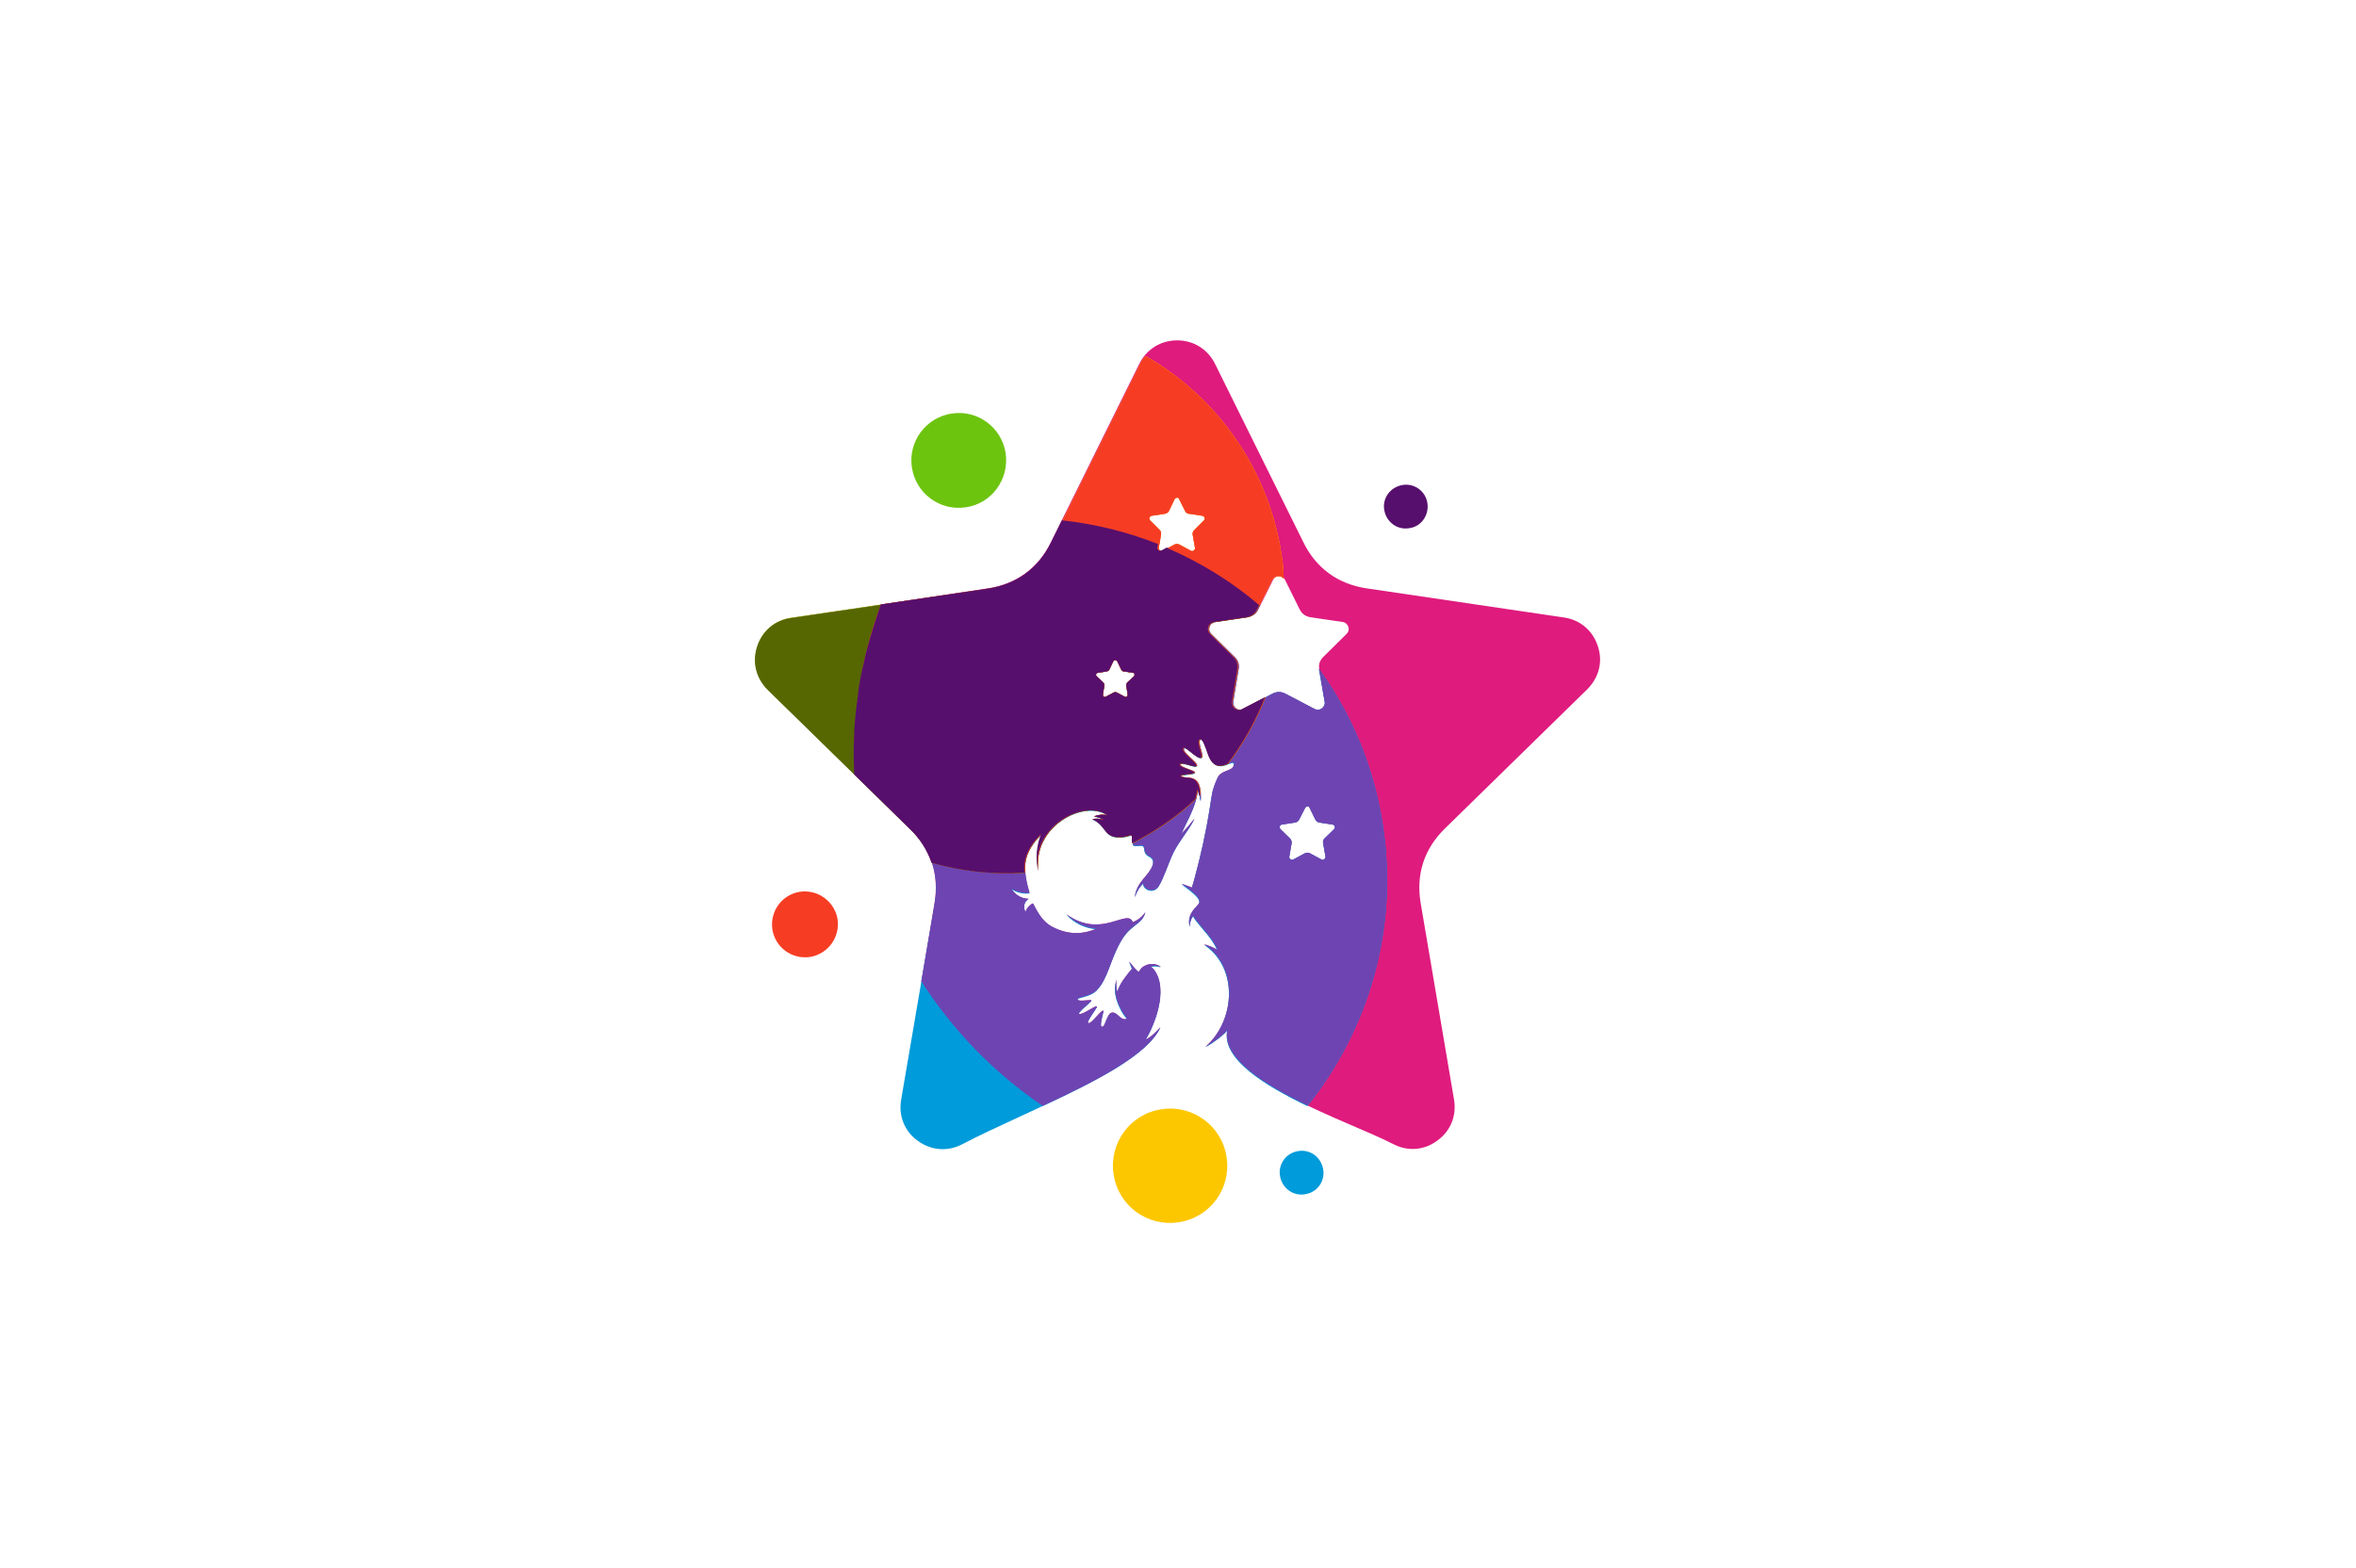 <?xml version="1.0" encoding="utf-8"?>
<!-- Generator: Adobe Illustrator 24.2.3, SVG Export Plug-In . SVG Version: 6.00 Build 0)  -->
<svg version="1.1" id="Layer_1" xmlns="http://www.w3.org/2000/svg" xmlns:xlink="http://www.w3.org/1999/xlink" x="0px" y="0px"
	 viewBox="0 0 834 555" style="enable-background:new 0 0 834 555;" xml:space="preserve">
<style type="text/css">
	.st0{fill-rule:evenodd;clip-rule:evenodd;fill:#FDC700;}
	.st1{fill-rule:evenodd;clip-rule:evenodd;fill:#6DC40F;}
	.st2{fill-rule:evenodd;clip-rule:evenodd;fill:#F63D24;}
	.st3{fill-rule:evenodd;clip-rule:evenodd;fill:#DF1B7D;}
	.st4{fill-rule:evenodd;clip-rule:evenodd;fill:#009BDA;}
	.st5{fill-rule:evenodd;clip-rule:evenodd;fill:#6E44B2;}
	.st6{fill-rule:evenodd;clip-rule:evenodd;fill:#566702;}
	.st7{fill-rule:evenodd;clip-rule:evenodd;fill:#570F6D;}
</style>
<desc>Created with Sketch.</desc>
<path class="st0" d="M434.2,409.7c-1.6-11.1-12-18.7-23-17c-11.1,1.6-18.7,12-17,23c1.6,11.1,11.9,18.7,23,17
	C428.3,431.1,435.9,420.8,434.2,409.7L434.2,409.7z"/>
<path class="st1" d="M356,160.5c-1.4-9.2-9.9-15.5-19.1-14.1c-9.2,1.4-15.5,10-14.1,19.1c1.4,9.2,9.9,15.5,19.1,14.1
	C351,178.3,357.3,169.7,356,160.5L356,160.5z"/>
<path class="st2" d="M296.5,325.5c-1-6.3-6.9-10.7-13.3-9.8c-6.4,1-10.7,6.9-9.8,13.3c1,6.4,6.9,10.7,13.3,9.8
	C293,337.8,297.4,331.9,296.5,325.5L296.5,325.5z"/>
<path class="st3" d="M311.8,214c-7,18.8-10.3,39.2-9.2,60.2l19.6,19.2c7.3,7.1,10.3,16.2,8.6,26.3l-4.7,27.8
	c11.2,17.5,25.9,32.5,42.9,44c18.8-8.7,37.2-18.1,41.7-27.8c-1.3,1.3-3.3,3.6-5.2,4.3c2.9-4.8,8.2-17.3,3.1-24.5
	c-0.4-0.6-0.9-1-1.3-1.3c1.1-0.4,2.4-0.3,3.6,0.1c-1.9-1.4-4.4-1.3-6.2-0.1c-1.2,0.8-1.3,1.7-1.7,1.8c-0.5,0-2.8-2.9-3.3-3.6l1,2.5
	c-2,2.5-4.4,5.2-5.2,8.3c-0.5-1.4-0.5-3-0.3-4.5c-1.2,4.3-0.1,7.6,1.8,11.2c1,1.8,2.1,2.7,1.8,2.8c-2.3,0.8-3.3-2.6-5.3-2.2
	c-1.8,0.4-2.3,5.4-3.5,5c-1.1-0.3,0.8-5.6,0.5-5.7c-0.8-0.3-4.3,4.9-5.3,4.4c-1-0.4,3.4-5.7,3-5.9c-0.6-0.4-5.3,3.3-6.3,2.6
	c-0.6-0.5,4.5-4.4,4.4-4.7c-0.2-0.5-5,0.7-4.9-0.5c0.1-0.8,4.6-0.8,6.9-3.3c3.9-4.2,4.5-10.3,8.4-17.2c3.7-6.4,7.4-5.7,8.7-10.3
	c-0.9,1.6-2.9,3-4.5,3.6c-1.7-5.2-11,6.2-23.4-2.8c2.8,3,6.6,4.8,10.6,5.1c-4.1,1.7-9.2,2.6-15.5-0.6c-3.6-1.8-5.4-5.3-7-8.4
	c-1.2,0.6-2.3,1.8-2.6,3.1c-1-1.6-0.6-3.7,1-4.7c-2.5-0.1-4.8-1.4-6-3.6c1.9,1.2,4.1,1.8,6.4,1.5c-1.4-4.5-2.3-9.5-0.8-13.4
	c1-2.7,2.8-5.2,5.1-7.4c-1.6,4.1-2,8.6-1.1,13c-2.4-15.5,16.1-25.7,24.6-19.7c-1.8-0.4-3.6-0.1-4.8,0.4c1.2,0.1,2.7,0.7,3.5,1.3
	c-1.2-0.5-3-0.6-4.1-0.3c4.6,2,4.1,5.8,8.3,6.3c3.7,0.4,5.1-1,5.6-0.5c0.3,0.3,0,1.9,0.4,3.4c1,0.4,2.8-0.1,3.4,0.2
	c1,0.5-0.1,2.6,2.2,3.7c1.6,0.8,1.7,2,1.3,3.2c-1.4,3.9-5.6,5.7-6.3,11.2c0.7-2.1,1.7-3.7,3-4.8c-0.3,2,3.6,3.9,5.4,1
	c1.6-2.6,3.1-7.1,4.6-10.6c2.1-4.9,5.6-8.4,8.1-13.3c-1.5,1.9-3,3.7-4.7,5.4c1.9-4.4,5.4-9.9,5.9-15.8c0.4,1,0.7,2.4,1,4.2
	c0.2-3.8-0.1-7.8-3.7-8.2c-1.5-0.2-3.1-0.2-3.1-0.7c0-0.7,4.7-0.5,4.8-1.2c0.1-0.8-5.4-1.8-5.1-2.9c0.4-1.2,5.4,1.4,5.8,0.5
	c0.5-1.2-5.8-5-4.5-6.3c0.7-0.8,5.2,4.5,6.3,3.3c0.7-0.7-1.9-5.7-0.5-6.4c0.9-0.4,1.9,2.6,2.8,5.2c3,8.8,9.3,0.5,8.9,3.9
	c-0.3,2.4-4.5,1.6-5.8,4.7c-2,4.6-1.8,5.2-2.6,10.1c-1.4,9-3.3,17.4-5.5,25.5c-0.3,1-0.6,2-0.9,3.1l-3.6-1.3
	c1.7,1.5,7.8,5.2,5.9,7.2c-2.2,2.4-3.9,4.2-3.1,7.9c0-1.4,0.4-2.7,1.2-3.8c1,2.2,5.6,6.5,7.6,10.1c0.4,0.7,0.7,1.3,1,2
	c-1.4-0.9-3-1.5-4.7-2c12.4,8.3,11,27.1,0.5,36.3l0,0c2.7-1.5,6.2-4.1,7.7-5.9l-0.1,0.8c-1.8,17,43.7,31.6,58.8,39.5
	c5.2,2.7,11,2.3,15.7-1.2c4.7-3.4,6.9-8.8,5.9-14.6l-11.8-69.5c-1.7-10.1,1.2-19.2,8.6-26.4l50.4-49.3c4.1-4.1,5.6-9.8,3.7-15.3
	c-1.8-5.5-6.3-9.3-12-10.1l-69.8-10.3c-10.1-1.5-17.9-7.1-22.4-16.3l-31.3-63.2c-2.6-5.2-7.6-8.3-13.4-8.3c-5.8,0-10.8,3.1-13.4,8.3
	l-31.3,63.2c-4.5,9.2-12.3,14.8-22.4,16.3L311.8,214z M454.9,205.3l5.2,10.5c0.8,1.5,2,2.4,3.7,2.7l11.5,1.7c0.9,0.1,1.7,0.8,2,1.7
	c0.3,0.9,0.1,1.8-0.6,2.5l-8.3,8.2c-1.2,1.2-1.7,2.7-1.4,4.3l2,11.5c0.2,0.9-0.2,1.8-1,2.4c-0.8,0.6-1.7,0.6-2.6,0.2l-10.3-5.4
	c-1.5-0.8-3.1-0.8-4.6,0l-10.3,5.4c-0.8,0.5-1.8,0.4-2.6-0.2c-0.8-0.6-1.1-1.5-1-2.4l1.9-11.5c0.3-1.7-0.2-3.2-1.4-4.3l-8.3-8.2
	c-0.7-0.7-0.9-1.6-0.6-2.5c0.3-0.9,1-1.5,2-1.7l11.5-1.7c1.7-0.3,3-1.2,3.7-2.7l5.2-10.4c0.4-0.9,1.2-1.4,2.2-1.4
	C453.7,204,454.5,204.5,454.9,205.3L454.9,205.3z M395.5,234.1l1.4,2.9c0.2,0.4,0.6,0.7,1,0.7l3.2,0.5c0.3,0,0.5,0.2,0.5,0.5
	c0.1,0.3,0,0.5-0.2,0.7l-2.3,2.2c-0.3,0.3-0.5,0.7-0.4,1.2l0.5,3.1c0,0.3-0.1,0.5-0.3,0.7c-0.2,0.2-0.5,0.2-0.7,0.1l-2.8-1.5
	c-0.4-0.2-0.8-0.2-1.2,0l-2.8,1.5c-0.2,0.1-0.5,0.1-0.7-0.1c-0.2-0.1-0.3-0.4-0.3-0.7l0.5-3.1c0.1-0.5-0.1-0.9-0.4-1.2l-2.3-2.2
	c-0.2-0.2-0.3-0.4-0.2-0.7c0.1-0.3,0.3-0.4,0.5-0.5l3.2-0.5c0.5-0.1,0.8-0.3,1-0.7l1.4-2.9c0.1-0.2,0.3-0.4,0.6-0.4
	S395.4,233.9,395.5,234.1L395.5,234.1z M417.4,176.7l2.1,4.2c0.3,0.6,0.8,1,1.5,1l4.6,0.7c0.4,0.1,0.7,0.3,0.8,0.7
	c0.1,0.4,0,0.7-0.3,1l-3.3,3.3c-0.5,0.5-0.7,1-0.6,1.7l0.8,4.6c0.1,0.4-0.1,0.7-0.4,1c-0.3,0.2-0.7,0.3-1,0.1l-4.1-2.2
	c-0.6-0.3-1.2-0.3-1.8,0l-4.1,2.2c-0.3,0.2-0.7,0.1-1-0.1c-0.3-0.2-0.5-0.6-0.4-1l0.8-4.6c0.1-0.7-0.1-1.3-0.5-1.7l-3.3-3.3
	c-0.3-0.3-0.4-0.6-0.3-1c0.1-0.4,0.4-0.6,0.8-0.7l4.6-0.7c0.7-0.1,1.2-0.5,1.5-1l2-4.2c0.2-0.3,0.5-0.5,0.9-0.5
	C416.9,176.1,417.2,176.3,417.4,176.7L417.4,176.7z M463.6,286l2,4.1c0.3,0.6,0.8,1,1.5,1.1l4.6,0.7c0.4,0.1,0.7,0.3,0.8,0.7
	c0.1,0.3,0,0.7-0.3,1l-3.3,3.2c-0.5,0.5-0.7,1.1-0.5,1.8l0.8,4.6c0.1,0.4-0.1,0.7-0.4,1c-0.3,0.2-0.7,0.3-1,0.1l-4.1-2.2
	c-0.6-0.3-1.2-0.3-1.8,0l-4.1,2.2c-0.3,0.2-0.7,0.1-1-0.1c-0.3-0.2-0.5-0.6-0.4-1l0.8-4.6c0.1-0.7-0.1-1.3-0.6-1.8l-3.3-3.2
	c-0.3-0.3-0.4-0.7-0.3-1c0.1-0.4,0.4-0.6,0.8-0.7l4.6-0.7c0.7-0.1,1.2-0.5,1.5-1.1l2.1-4.1c0.2-0.3,0.5-0.5,0.9-0.5
	C463.1,285.5,463.5,285.6,463.6,286L463.6,286z"/>
<path class="st4" d="M489.6,292.6c-3.1-20.9-11.1-39.8-22.7-55.8v0.1l2,11.5c0.2,0.9-0.2,1.8-1,2.4c-0.8,0.6-1.7,0.6-2.6,0.2
	l-10.3-5.4c-1.5-0.8-3.1-0.8-4.6,0l-10.3,5.4c-0.8,0.5-1.8,0.4-2.6-0.2c-0.8-0.6-1.1-1.5-1-2.4l1.9-11.5c0.3-1.7-0.2-3.2-1.4-4.3
	l-8.3-8.2c-0.7-0.7-0.9-1.6-0.6-2.5c0.3-0.9,1-1.5,2-1.7l11.5-1.7c1.7-0.3,3-1.2,3.7-2.7l0.8-1.6c-9.8-8.4-20.9-15.2-32.8-20.3
	l-1.8,1c-0.3,0.2-0.7,0.1-1-0.1c-0.3-0.2-0.5-0.6-0.4-1l0.2-1.2c-10.8-4.3-22.2-7.1-34-8.4l-3.9,7.9c-4.5,9.2-12.3,14.8-22.4,16.3
	l-69.8,10.3c-5.8,0.8-10.2,4.6-12,10.1c-1.8,5.5-0.4,11.2,3.7,15.3l50.4,49.3c7.3,7.1,10.3,16.2,8.6,26.3L319,389.3
	c-1,5.8,1.2,11.2,5.9,14.6c4.7,3.4,10.5,3.9,15.7,1.2c23.5-12.3,63.1-26.4,70.1-41.2c-1.3,1.3-3.3,3.6-5.2,4.3
	c2.9-4.8,8.2-17.3,3.1-24.5c-0.4-0.6-0.9-1-1.3-1.3c1.1-0.4,2.4-0.3,3.6,0.1c-1.9-1.4-4.4-1.3-6.2-0.1c-1.2,0.8-1.3,1.7-1.7,1.8
	c-0.5,0-2.8-2.9-3.3-3.6l1,2.5c-2,2.5-4.4,5.2-5.2,8.3c-0.5-1.4-0.5-3-0.3-4.5c-1.2,4.3-0.1,7.6,1.8,11.2c1,1.8,2.1,2.7,1.8,2.8
	c-2.3,0.8-3.3-2.6-5.3-2.2c-1.8,0.4-2.3,5.4-3.5,5c-1.1-0.3,0.8-5.6,0.5-5.7c-0.8-0.3-4.3,4.9-5.3,4.4c-1-0.4,3.4-5.7,3-5.9
	c-0.6-0.4-5.3,3.3-6.3,2.6c-0.6-0.5,4.5-4.4,4.4-4.7c-0.2-0.5-5,0.7-4.9-0.5c0.1-0.8,4.6-0.8,6.9-3.3c3.9-4.2,4.5-10.3,8.4-17.2
	c3.7-6.4,7.4-5.7,8.7-10.3c-0.9,1.6-2.9,3-4.5,3.6c-1.7-5.2-11,6.2-23.4-2.8c2.8,3,6.6,4.8,10.6,5.1c-4.1,1.7-9.2,2.6-15.5-0.6
	c-3.6-1.8-5.4-5.3-7-8.4c-1.2,0.6-2.3,1.8-2.6,3.1c-1-1.6-0.6-3.7,1-4.7c-2.5-0.1-4.8-1.4-6-3.6c1.9,1.2,4.1,1.8,6.4,1.5
	c-1.4-4.5-2.3-9.5-0.8-13.4c1-2.7,2.8-5.2,5.1-7.4c-1.6,4.1-2,8.6-1.1,13c-2.4-15.5,16.1-25.7,24.6-19.7c-1.8-0.4-3.6-0.1-4.8,0.4
	c1.2,0.1,2.7,0.7,3.5,1.3c-1.2-0.5-3-0.6-4.1-0.3c4.6,2,4.1,5.8,8.3,6.3c3.7,0.4,5.1-1,5.6-0.5c0.3,0.3,0,1.9,0.4,3.4
	c1,0.4,2.8-0.1,3.4,0.2c1,0.5-0.1,2.6,2.2,3.7c1.6,0.8,1.7,2,1.3,3.2c-1.4,3.9-5.6,5.7-6.3,11.2c0.7-2.1,1.7-3.7,3-4.8
	c-0.3,2,3.6,3.9,5.4,1c1.6-2.6,3.1-7.1,4.6-10.6c2.1-4.9,5.6-8.4,8.1-13.3c-1.5,1.9-3,3.7-4.7,5.4c1.9-4.4,5.4-9.9,5.9-15.8
	c0.4,1,0.7,2.4,1,4.2c0.2-3.8-0.1-7.8-3.7-8.2c-1.5-0.2-3.1-0.2-3.1-0.7c0-0.7,4.7-0.5,4.8-1.2c0.1-0.8-5.4-1.8-5.1-2.9
	c0.4-1.2,5.4,1.4,5.8,0.5c0.5-1.2-5.8-5-4.5-6.3c0.7-0.8,5.2,4.5,6.3,3.3c0.7-0.7-1.9-5.7-0.5-6.4c0.9-0.4,1.9,2.6,2.8,5.2
	c3,8.8,9.3,0.5,8.9,3.9c-0.3,2.4-4.5,1.6-5.8,4.7c-2,4.6-1.8,5.2-2.6,10.1c-1.4,9-3.3,17.4-5.5,25.5c-0.3,1-0.6,2-0.9,3.1l-3.6-1.3
	c1.7,1.5,7.8,5.2,5.9,7.2c-2.2,2.4-3.9,4.2-3.1,7.9c0-1.4,0.4-2.7,1.2-3.8c1,2.2,5.6,6.5,7.6,10.1c0.4,0.7,0.7,1.3,1,2
	c-1.4-0.9-3-1.5-4.7-2c12.4,8.3,11,27.1,0.5,36.3l0,0c2.7-1.5,6.2-4.1,7.7-5.9l-0.1,0.8c-1,9.6,13.2,18.5,28.5,25.9
	C484.4,364.5,495.1,329.2,489.6,292.6L489.6,292.6z M395.5,234.1l1.4,2.9c0.2,0.4,0.6,0.7,1,0.7l3.2,0.5c0.3,0,0.5,0.2,0.5,0.5
	c0.1,0.3,0,0.5-0.2,0.7l-2.3,2.2c-0.3,0.3-0.5,0.7-0.4,1.2l0.5,3.1c0,0.3-0.1,0.5-0.3,0.7c-0.2,0.2-0.5,0.2-0.7,0.1l-2.8-1.5
	c-0.4-0.2-0.8-0.2-1.2,0l-2.8,1.5c-0.2,0.1-0.5,0.1-0.7-0.1c-0.2-0.1-0.3-0.4-0.3-0.7l0.5-3.1c0.1-0.5-0.1-0.9-0.4-1.2l-2.3-2.2
	c-0.2-0.2-0.3-0.4-0.2-0.7c0.1-0.3,0.3-0.4,0.5-0.5l3.2-0.5c0.5-0.1,0.8-0.3,1-0.7l1.4-2.9c0.1-0.2,0.3-0.4,0.6-0.4
	S395.4,233.9,395.5,234.1L395.5,234.1z M463.6,286l2,4.1c0.3,0.6,0.8,1,1.5,1.1l4.6,0.7c0.4,0.1,0.7,0.3,0.8,0.7
	c0.1,0.3,0,0.7-0.3,1l-3.3,3.2c-0.5,0.5-0.7,1.1-0.5,1.8l0.8,4.6c0.1,0.4-0.1,0.7-0.4,1c-0.3,0.2-0.7,0.3-1,0.1l-4.1-2.2
	c-0.6-0.3-1.2-0.3-1.8,0l-4.1,2.2c-0.3,0.2-0.7,0.1-1-0.1c-0.3-0.2-0.5-0.6-0.4-1l0.8-4.6c0.1-0.7-0.1-1.3-0.6-1.8l-3.3-3.2
	c-0.3-0.3-0.4-0.7-0.3-1c0.1-0.4,0.4-0.6,0.8-0.7l4.6-0.7c0.7-0.1,1.2-0.5,1.5-1.1l2.1-4.1c0.2-0.3,0.5-0.5,0.9-0.5
	C463.1,285.5,463.5,285.6,463.6,286L463.6,286z"/>
<path class="st5" d="M489.6,292.6c-3.1-20.9-11.1-39.8-22.7-55.8v0.1l2,11.5c0.2,0.9-0.2,1.8-1,2.4c-0.8,0.6-1.7,0.6-2.6,0.2
	l-10.3-5.4c-1.5-0.8-3.1-0.8-4.6,0l-10.3,5.4c-0.8,0.5-1.8,0.4-2.6-0.2c-0.8-0.6-1.1-1.5-1-2.4l1.9-11.5c0.3-1.7-0.2-3.2-1.4-4.3
	l-8.3-8.2c-0.7-0.7-0.9-1.6-0.6-2.5c0.3-0.9,1-1.5,2-1.7l11.5-1.7c1.7-0.3,3-1.2,3.7-2.7l0.8-1.6c-9.8-8.4-20.9-15.2-32.8-20.3
	l-1.8,1c-0.3,0.2-0.7,0.1-1-0.1c-0.3-0.2-0.5-0.6-0.4-1l0.2-1.2c-10.8-4.3-22.2-7.1-34-8.4l-3.9,7.9c-4.5,9.2-12.3,14.8-22.4,16.3
	l-38.1,5.6c-7,18.8-10.3,39.2-9.2,60.2l19.6,19.2c7.3,7.1,10.3,16.2,8.6,26.3l-4.7,27.8c11.2,17.5,25.9,32.5,42.9,44
	c18.8-8.7,37.2-18.1,41.7-27.8c-1.3,1.3-3.3,3.6-5.2,4.3c2.9-4.8,8.2-17.3,3.1-24.5c-0.4-0.6-0.9-1-1.3-1.3c1.1-0.4,2.4-0.3,3.6,0.1
	c-1.9-1.4-4.4-1.3-6.2-0.1c-1.2,0.8-1.3,1.7-1.7,1.8c-0.5,0-2.8-2.9-3.3-3.6l1,2.5c-2,2.5-4.4,5.2-5.2,8.3c-0.5-1.4-0.5-3-0.3-4.5
	c-1.2,4.3-0.1,7.6,1.8,11.2c1,1.8,2.1,2.7,1.8,2.8c-2.3,0.8-3.3-2.6-5.3-2.2c-1.8,0.4-2.3,5.4-3.5,5c-1.1-0.3,0.8-5.6,0.5-5.7
	c-0.8-0.3-4.3,4.9-5.3,4.4c-1-0.4,3.4-5.7,3-5.9c-0.6-0.4-5.3,3.3-6.3,2.6c-0.6-0.5,4.5-4.4,4.4-4.7c-0.2-0.5-5,0.7-4.9-0.5
	c0.1-0.8,4.6-0.8,6.9-3.3c3.9-4.2,4.5-10.3,8.4-17.2c3.7-6.4,7.4-5.7,8.7-10.3c-0.9,1.6-2.9,3-4.5,3.6c-1.7-5.2-11,6.2-23.4-2.8
	c2.8,3,6.6,4.8,10.6,5.1c-4.1,1.7-9.2,2.6-15.5-0.6c-3.6-1.8-5.4-5.3-7-8.4c-1.2,0.6-2.3,1.8-2.6,3.1c-1-1.6-0.6-3.7,1-4.7
	c-2.5-0.1-4.8-1.4-6-3.6c1.9,1.2,4.1,1.8,6.4,1.5c-1.4-4.5-2.3-9.5-0.8-13.4c1-2.7,2.8-5.2,5.1-7.4c-1.6,4.1-2,8.6-1.1,13
	c-2.4-15.5,16.1-25.7,24.6-19.7c-1.8-0.4-3.6-0.1-4.8,0.4c1.2,0.1,2.7,0.7,3.5,1.3c-1.2-0.5-3-0.6-4.1-0.3c4.6,2,4.1,5.8,8.3,6.3
	c3.7,0.4,5.1-1,5.6-0.5c0.3,0.3,0,1.9,0.4,3.4c1,0.4,2.8-0.1,3.4,0.2c1,0.5-0.1,2.6,2.2,3.7c1.6,0.8,1.7,2,1.3,3.2
	c-1.4,3.9-5.6,5.7-6.3,11.2c0.7-2.1,1.7-3.7,3-4.8c-0.3,2,3.6,3.9,5.4,1c1.6-2.6,3.1-7.1,4.6-10.6c2.1-4.9,5.6-8.4,8.1-13.3
	c-1.5,1.9-3,3.7-4.7,5.4c1.9-4.4,5.4-9.9,5.9-15.8c0.4,1,0.7,2.4,1,4.2c0.2-3.8-0.1-7.8-3.7-8.2c-1.5-0.2-3.1-0.2-3.1-0.7
	c0-0.7,4.7-0.5,4.8-1.2c0.1-0.8-5.4-1.8-5.1-2.9c0.4-1.2,5.4,1.4,5.8,0.5c0.5-1.2-5.8-5-4.5-6.3c0.7-0.8,5.2,4.5,6.3,3.3
	c0.7-0.7-1.9-5.7-0.5-6.4c0.9-0.4,1.9,2.6,2.8,5.2c3,8.8,9.3,0.5,8.9,3.9c-0.3,2.4-4.5,1.6-5.8,4.7c-2,4.6-1.8,5.2-2.6,10.1
	c-1.4,9-3.3,17.4-5.5,25.5c-0.3,1-0.6,2-0.9,3.1l-3.6-1.3c1.7,1.5,7.8,5.2,5.9,7.2c-2.2,2.4-3.9,4.2-3.1,7.9c0-1.4,0.4-2.7,1.2-3.8
	c1,2.2,5.6,6.5,7.6,10.1c0.4,0.7,0.7,1.3,1,2c-1.4-0.9-3-1.5-4.7-2c12.4,8.3,11,27.1,0.5,36.3l0,0c2.7-1.5,6.2-4.1,7.7-5.9l-0.1,0.8
	c-1,9.6,13.2,18.5,28.5,25.9C484.4,364.5,495.1,329.2,489.6,292.6L489.6,292.6z M395.5,234.1l1.4,2.9c0.2,0.4,0.6,0.7,1,0.7l3.2,0.5
	c0.3,0,0.5,0.2,0.5,0.5c0.1,0.3,0,0.5-0.2,0.7l-2.3,2.2c-0.3,0.3-0.5,0.7-0.4,1.2l0.5,3.1c0,0.3-0.1,0.5-0.3,0.7
	c-0.2,0.2-0.5,0.2-0.7,0.1l-2.8-1.5c-0.4-0.2-0.8-0.2-1.2,0l-2.8,1.5c-0.2,0.1-0.5,0.1-0.7-0.1c-0.2-0.1-0.3-0.4-0.3-0.7l0.5-3.1
	c0.1-0.5-0.1-0.9-0.4-1.2l-2.3-2.2c-0.2-0.2-0.3-0.4-0.2-0.7c0.1-0.3,0.3-0.4,0.5-0.5l3.2-0.5c0.5-0.1,0.8-0.3,1-0.7l1.4-2.9
	c0.1-0.2,0.3-0.4,0.6-0.4S395.4,233.9,395.5,234.1L395.5,234.1z M463.6,286l2,4.1c0.3,0.6,0.8,1,1.5,1.1l4.6,0.7
	c0.4,0.1,0.7,0.3,0.8,0.7c0.1,0.3,0,0.7-0.3,1l-3.3,3.2c-0.5,0.5-0.7,1.1-0.5,1.8l0.8,4.6c0.1,0.4-0.1,0.7-0.4,1
	c-0.3,0.2-0.7,0.3-1,0.1l-4.1-2.2c-0.6-0.3-1.2-0.3-1.8,0l-4.1,2.2c-0.3,0.2-0.7,0.1-1-0.1c-0.3-0.2-0.5-0.6-0.4-1l0.8-4.6
	c0.1-0.7-0.1-1.3-0.6-1.8l-3.3-3.2c-0.3-0.3-0.4-0.7-0.3-1c0.1-0.4,0.4-0.6,0.8-0.7l4.6-0.7c0.7-0.1,1.2-0.5,1.5-1.1l2.1-4.1
	c0.2-0.3,0.5-0.5,0.9-0.5C463.1,285.5,463.5,285.6,463.6,286L463.6,286z"/>
<path class="st0" d="M453.7,196.6c-4.6-30.8-23.1-56.2-48.2-70.6c-0.7,0.9-1.3,1.8-1.9,2.9l-31.3,63.2c-4.5,9.2-12.3,14.8-22.4,16.3
	l-69.8,10.3c-5.8,0.8-10.2,4.6-12,10.1c-1.8,5.5-0.4,11.2,3.7,15.3l50.4,49.3c3.7,3.6,6.2,7.6,7.7,12c10.5,3,21.6,4.2,33,3.5
	c-0.2-2.2,0-4.3,0.7-6.2c1-2.7,2.8-5.2,5.1-7.4c-1.6,4.1-2,8.6-1.1,13c-2.4-15.5,16.1-25.7,24.6-19.7c-1.8-0.4-3.6-0.1-4.8,0.4
	c1.2,0.1,2.7,0.7,3.5,1.3c-1.2-0.5-3-0.6-4.1-0.3c4.6,2,4.1,5.8,8.3,6.3c3.7,0.4,5.1-1,5.6-0.5c0.3,0.3,0.1,1.4,0.2,2.7
	c8.2-4.2,15.8-9.4,22.4-15.6c0.3-1.2,0.6-2.4,0.7-3.6c0.2,0.7,0.5,1.4,0.7,2.4l0.3-0.3c-0.1-3-0.8-5.7-3.8-6
	c-1.5-0.2-3.1-0.2-3.1-0.7c0-0.7,4.7-0.5,4.8-1.2c0.1-0.8-5.4-1.8-5.1-2.9c0.4-1.2,5.4,1.4,5.8,0.5c0.5-1.2-5.8-5-4.5-6.3
	c0.7-0.8,5.2,4.5,6.3,3.3c0.7-0.7-1.9-5.7-0.5-6.4c0.9-0.4,1.9,2.6,2.8,5.2c1.9,5.5,5,4.3,7,3.5c5.5-7.2,9.9-15.1,13.3-23.6
	l-8.1,4.2c-0.8,0.5-1.8,0.4-2.6-0.2c-0.8-0.6-1.1-1.5-1-2.4l1.9-11.5c0.3-1.7-0.2-3.2-1.4-4.3l-8.3-8.2c-0.7-0.7-0.9-1.6-0.6-2.5
	c0.3-0.9,1-1.5,2-1.7l11.5-1.7c1.7-0.3,3-1.2,3.7-2.7l5.2-10.4c0.4-0.9,1.2-1.4,2.2-1.4c0.8,0,1.5,0.3,1.9,0.9
	C454.4,202.1,454.2,199.4,453.7,196.6L453.7,196.6z M431.4,274.7l0.3-0.4C431.6,274.5,431.5,274.6,431.4,274.7L431.4,274.7z
	 M395.5,234.1l1.4,2.9c0.2,0.4,0.6,0.7,1,0.7l3.2,0.5c0.3,0,0.5,0.2,0.5,0.5c0.1,0.3,0,0.5-0.2,0.7l-2.3,2.2
	c-0.3,0.3-0.5,0.7-0.4,1.2l0.5,3.1c0,0.3-0.1,0.5-0.3,0.7c-0.2,0.2-0.5,0.2-0.7,0.1l-2.8-1.5c-0.4-0.2-0.8-0.2-1.2,0l-2.8,1.5
	c-0.2,0.1-0.5,0.1-0.7-0.1c-0.2-0.1-0.3-0.4-0.3-0.7l0.5-3.1c0.1-0.5-0.1-0.9-0.4-1.2l-2.3-2.2c-0.2-0.2-0.3-0.4-0.2-0.7
	c0.1-0.3,0.3-0.4,0.5-0.5l3.2-0.5c0.5-0.1,0.8-0.3,1-0.7l1.4-2.9c0.1-0.2,0.3-0.4,0.6-0.4S395.4,233.9,395.5,234.1L395.5,234.1z
	 M417.4,176.7l2.1,4.2c0.3,0.6,0.8,1,1.5,1l4.6,0.7c0.4,0.1,0.7,0.3,0.8,0.7c0.1,0.4,0,0.7-0.3,1l-3.3,3.3c-0.5,0.5-0.7,1-0.6,1.7
	l0.8,4.6c0.1,0.4-0.1,0.7-0.4,1c-0.3,0.2-0.7,0.3-1,0.1l-4.1-2.2c-0.6-0.3-1.2-0.3-1.8,0l-4.1,2.2c-0.3,0.2-0.7,0.1-1-0.1
	c-0.3-0.2-0.5-0.6-0.4-1l0.8-4.6c0.1-0.7-0.1-1.3-0.5-1.7l-3.3-3.3c-0.3-0.3-0.4-0.6-0.3-1c0.1-0.4,0.4-0.6,0.8-0.7l4.6-0.7
	c0.7-0.1,1.2-0.5,1.5-1l2-4.2c0.2-0.3,0.5-0.5,0.9-0.5C416.9,176.1,417.2,176.3,417.4,176.7L417.4,176.7z"/>
<path class="st6" d="M329.9,305.5c10.5,3,21.6,4.2,33,3.5c-0.2-2.2,0-4.3,0.7-6.2c1-2.7,2.8-5.2,5.1-7.4c-1.6,4.1-2,8.6-1.1,13
	c-2.4-15.5,16.1-25.7,24.6-19.7c-1.8-0.4-3.6-0.1-4.8,0.4c1.2,0.1,2.7,0.7,3.5,1.3c-1.2-0.5-3-0.6-4.1-0.3c4.6,2,4.1,5.8,8.3,6.3
	c3.7,0.4,5.1-1,5.6-0.5c0.3,0.3,0.1,1.4,0.2,2.7c8.2-4.2,15.8-9.4,22.4-15.6c0.3-1.2,0.6-2.4,0.7-3.6c0.2,0.7,0.5,1.4,0.7,2.4
	l0.3-0.3c-0.1-3-0.8-5.7-3.8-6c-1.5-0.2-3.1-0.2-3.1-0.7c0-0.7,4.7-0.5,4.8-1.2c0.1-0.8-5.4-1.8-5.1-2.9c0.4-1.2,5.4,1.4,5.8,0.5
	c0.5-1.2-5.8-5-4.5-6.3c0.7-0.8,5.2,4.5,6.3,3.3c0.7-0.7-1.9-5.7-0.5-6.4c0.9-0.4,1.9,2.6,2.8,5.2c1.9,5.5,5,4.3,7,3.5
	c5.5-7.2,9.9-15.1,13.3-23.6l-8.1,4.2c-0.8,0.5-1.8,0.4-2.6-0.2c-0.8-0.6-1.1-1.5-1-2.4l1.9-11.5c0.3-1.7-0.2-3.2-1.4-4.3l-8.3-8.2
	c-0.7-0.7-0.9-1.6-0.6-2.5c0.3-0.9,1-1.5,2-1.7l11.5-1.7c1.7-0.3,3-1.2,3.7-2.7l0.8-1.6c-9.8-8.4-20.9-15.2-32.8-20.3l-1.8,1
	c-0.3,0.2-0.7,0.1-1-0.1c-0.3-0.2-0.5-0.6-0.4-1l0.2-1.2c-10.8-4.3-22.2-7.1-34-8.4l-3.9,7.9c-4.5,9.2-12.3,14.8-22.4,16.3
	l-69.8,10.3c-5.8,0.8-10.2,4.6-12,10.1c-1.8,5.5-0.4,11.2,3.7,15.3l50.4,49.3C325.9,297,328.5,301,329.9,305.5L329.9,305.5z
	 M431.4,274.7l0.3-0.4C431.6,274.4,431.5,274.5,431.4,274.7L431.4,274.7z M395.5,234.1l1.4,2.9c0.2,0.4,0.6,0.7,1,0.7l3.2,0.5
	c0.3,0,0.5,0.2,0.5,0.5c0.1,0.3,0,0.5-0.2,0.7l-2.3,2.2c-0.3,0.3-0.5,0.7-0.4,1.2l0.5,3.1c0,0.3-0.1,0.5-0.3,0.7
	c-0.2,0.2-0.5,0.2-0.7,0.1l-2.8-1.5c-0.4-0.2-0.8-0.2-1.2,0l-2.8,1.5c-0.2,0.1-0.5,0.1-0.7-0.1c-0.2-0.1-0.3-0.4-0.3-0.7l0.5-3.1
	c0.1-0.5-0.1-0.9-0.4-1.2l-2.3-2.2c-0.2-0.2-0.3-0.4-0.2-0.7c0.1-0.3,0.3-0.4,0.5-0.5l3.2-0.5c0.5-0.1,0.8-0.3,1-0.7l1.4-2.9
	c0.1-0.2,0.3-0.4,0.6-0.4S395.4,233.9,395.5,234.1L395.5,234.1z"/>
<path class="st2" d="M453.7,196.6c-4.6-30.8-23.1-56.2-48.2-70.6c-0.7,0.9-1.3,1.8-1.9,2.9l-31.3,63.2c-4.5,9.2-12.3,14.8-22.4,16.3
	l-38.1,5.6c-7,18.8-10.3,39.2-9.2,60.2l19.6,19.2c3.7,3.6,6.2,7.6,7.7,12c10.5,3,21.6,4.3,33,3.5c-0.2-2.2,0-4.3,0.7-6.2
	c1-2.7,2.8-5.2,5.1-7.4c-1.6,4.1-2,8.6-1.1,13c-2.4-15.5,16.1-25.7,24.6-19.7c-1.8-0.4-3.6-0.1-4.8,0.4c1.2,0.1,2.7,0.7,3.5,1.3
	c-1.2-0.5-3-0.6-4.1-0.3c4.6,2,4.1,5.8,8.3,6.3c3.7,0.4,5.1-1,5.6-0.5c0.3,0.3,0.1,1.4,0.2,2.7c8.2-4.2,15.8-9.4,22.4-15.6
	c0.3-1.2,0.6-2.4,0.7-3.6c0.2,0.7,0.5,1.4,0.7,2.4l0.3-0.3c-0.1-3-0.8-5.7-3.8-6c-1.5-0.2-3.1-0.2-3.1-0.7c0-0.7,4.7-0.5,4.8-1.2
	c0.1-0.8-5.4-1.8-5.1-2.9c0.4-1.2,5.4,1.4,5.8,0.5c0.5-1.2-5.8-5-4.5-6.3c0.7-0.8,5.2,4.5,6.3,3.3c0.7-0.7-1.9-5.7-0.5-6.4
	c0.9-0.4,1.9,2.6,2.8,5.2c1.9,5.5,5,4.3,7,3.5c5.5-7.2,9.9-15.1,13.3-23.6l-8.1,4.2c-0.8,0.5-1.8,0.4-2.6-0.2
	c-0.8-0.6-1.1-1.5-1-2.4l1.9-11.5c0.3-1.7-0.2-3.2-1.4-4.3l-8.3-8.2c-0.7-0.7-0.9-1.6-0.6-2.5c0.3-0.9,1-1.5,2-1.7l11.5-1.7
	c1.7-0.3,3-1.2,3.7-2.7l5.2-10.4c0.4-0.9,1.2-1.4,2.2-1.4c0.8,0,1.5,0.3,1.9,0.9C454.4,202.1,454.2,199.4,453.7,196.6L453.7,196.6z
	 M431.4,274.7l0.3-0.4C431.6,274.5,431.5,274.6,431.4,274.7L431.4,274.7z M395.5,234.1l1.4,2.9c0.2,0.4,0.6,0.7,1,0.7l3.2,0.5
	c0.3,0,0.5,0.2,0.5,0.5c0.1,0.3,0,0.5-0.2,0.7l-2.3,2.2c-0.3,0.3-0.5,0.7-0.4,1.2l0.5,3.1c0,0.3-0.1,0.5-0.3,0.7
	c-0.2,0.2-0.5,0.2-0.7,0.1l-2.8-1.5c-0.4-0.2-0.8-0.2-1.2,0l-2.8,1.5c-0.2,0.1-0.5,0.1-0.7-0.1c-0.2-0.1-0.3-0.4-0.3-0.7l0.5-3.1
	c0.1-0.5-0.1-0.9-0.4-1.2l-2.3-2.2c-0.2-0.2-0.3-0.4-0.2-0.7c0.1-0.3,0.3-0.4,0.5-0.5l3.2-0.5c0.5-0.1,0.8-0.3,1-0.7l1.4-2.9
	c0.1-0.2,0.3-0.4,0.6-0.4S395.4,233.9,395.5,234.1L395.5,234.1z M417.4,176.7l2.1,4.2c0.3,0.6,0.8,1,1.5,1l4.6,0.7
	c0.4,0.1,0.7,0.3,0.8,0.7c0.1,0.4,0,0.7-0.3,1l-3.3,3.3c-0.5,0.5-0.7,1-0.6,1.7l0.8,4.6c0.1,0.4-0.1,0.7-0.4,1
	c-0.3,0.2-0.7,0.3-1,0.1l-4.1-2.2c-0.6-0.3-1.2-0.3-1.8,0l-4.1,2.2c-0.3,0.2-0.7,0.1-1-0.1c-0.3-0.2-0.5-0.6-0.4-1l0.8-4.6
	c0.1-0.7-0.1-1.3-0.5-1.7l-3.3-3.3c-0.3-0.3-0.4-0.6-0.3-1c0.1-0.4,0.4-0.6,0.8-0.7l4.6-0.7c0.7-0.1,1.2-0.5,1.5-1l2-4.2
	c0.2-0.3,0.5-0.5,0.9-0.5C416.9,176.1,417.2,176.3,417.4,176.7L417.4,176.7z"/>
<path class="st7" d="M311.8,214l-0.5,1.3l0,0.1l-0.5,1.5l-0.3,1l-0.4,1.2l-0.6,1.8l-0.4,1.3l-0.5,1.7l-0.6,2l-0.3,1l-0.6,2.2
	l-0.2,0.8l-0.6,2.3l-0.2,0.9l-0.5,2.3l-0.2,0.8l-0.5,2.3l-0.2,1l-0.4,2.1l-0.2,1.2l-0.3,2.1l-0.1,1.1l-0.3,2.4l-0.1,0.5l-0.3,2.5
	l-0.1,1l-0.2,2.3l-0.1,0.9c-0.1,0.9-0.1,1.8-0.2,2.6l0,0.6c0,0.9-0.1,1.9-0.1,2.8v0.5l-0.1,2.7v0.6c0,1,0,2,0,2.9v0.3
	c0,1,0.1,2,0.1,2.9v0.3l0,0.3c0,0.7,0.1,1.4,0.1,2.1l19.6,19.2c3.7,3.6,6.2,7.6,7.7,12c10.5,3,21.6,4.3,33,3.5
	c-0.2-2.2,0-4.3,0.7-6.2c1-2.7,2.8-5.2,5.1-7.4c-1.6,4.1-2,8.6-1.1,13c-2.4-15.5,16.1-25.7,24.6-19.7c-1.8-0.4-3.6-0.1-4.8,0.4
	c1.2,0.1,2.7,0.7,3.5,1.3c-1.2-0.5-3-0.6-4.1-0.3c4.6,2,4.1,5.8,8.3,6.3c3.7,0.4,5.1-1,5.6-0.5c0.3,0.3,0.1,1.4,0.2,2.7
	c8.2-4.2,15.8-9.4,22.4-15.6c0.3-1.2,0.6-2.4,0.7-3.6c0.2,0.7,0.5,1.4,0.7,2.4l0.3-0.3c-0.1-3-0.8-5.7-3.8-6
	c-1.5-0.2-3.1-0.2-3.1-0.7c0-0.7,4.7-0.5,4.8-1.2c0.1-0.8-5.4-1.8-5.1-2.9c0.4-1.2,5.4,1.4,5.8,0.5c0.5-1.2-5.8-5-4.5-6.3
	c0.7-0.8,5.2,4.5,6.3,3.3c0.7-0.7-1.9-5.7-0.5-6.4c0.9-0.4,1.9,2.6,2.8,5.2c1.9,5.5,5,4.3,7,3.5c5.5-7.2,9.9-15.1,13.3-23.6
	l-8.1,4.2c-0.8,0.5-1.8,0.4-2.6-0.2c-0.8-0.6-1.1-1.5-1-2.4l1.9-11.5c0.3-1.7-0.2-3.2-1.4-4.3l-8.3-8.2c-0.7-0.7-0.9-1.6-0.6-2.5
	c0.3-0.9,1-1.5,2-1.7l11.5-1.7c1.7-0.3,3-1.2,3.7-2.7l0.8-1.6c-9.8-8.4-20.9-15.2-32.8-20.3l-1.8,1c-0.3,0.2-0.7,0.1-1-0.1
	c-0.3-0.2-0.5-0.6-0.4-1l0.2-1.2c-10.8-4.3-22.2-7.1-34-8.4l-3.9,7.9c-4.5,9.2-12.3,14.8-22.4,16.3L311.8,214z M431.4,274.7l0.3-0.4
	C431.6,274.4,431.5,274.5,431.4,274.7L431.4,274.7z M395.5,234.1l1.4,2.9c0.2,0.4,0.6,0.7,1,0.7l3.2,0.5c0.3,0,0.5,0.2,0.5,0.5
	c0.1,0.3,0,0.5-0.2,0.7l-2.3,2.2c-0.3,0.3-0.5,0.7-0.4,1.2l0.5,3.1c0,0.3-0.1,0.5-0.3,0.7c-0.2,0.2-0.5,0.2-0.7,0.1l-2.8-1.5
	c-0.4-0.2-0.8-0.2-1.2,0l-2.8,1.5c-0.2,0.1-0.5,0.1-0.7-0.1c-0.2-0.1-0.3-0.4-0.3-0.7l0.5-3.1c0.1-0.5-0.1-0.9-0.4-1.2l-2.3-2.2
	c-0.2-0.2-0.3-0.4-0.2-0.7c0.1-0.3,0.3-0.4,0.5-0.5l3.2-0.5c0.5-0.1,0.8-0.3,1-0.7l1.4-2.9c0.1-0.2,0.3-0.4,0.6-0.4
	S395.4,233.9,395.5,234.1L395.5,234.1z"/>
<path class="st4" d="M468.4,414c-0.7-4.3-4.6-7.2-8.8-6.5c-4.3,0.6-7.2,4.6-6.5,8.8c0.7,4.3,4.6,7.2,8.8,6.5
	C466.2,422.2,469.1,418.3,468.4,414L468.4,414z"/>
<path class="st7" d="M505.3,178.2c-0.6-4.3-4.6-7.2-8.8-6.5c-4.3,0.7-7.2,4.6-6.5,8.8c0.7,4.3,4.6,7.2,8.8,6.5
	C503,186.5,505.9,182.5,505.3,178.2L505.3,178.2z"/>
</svg>
